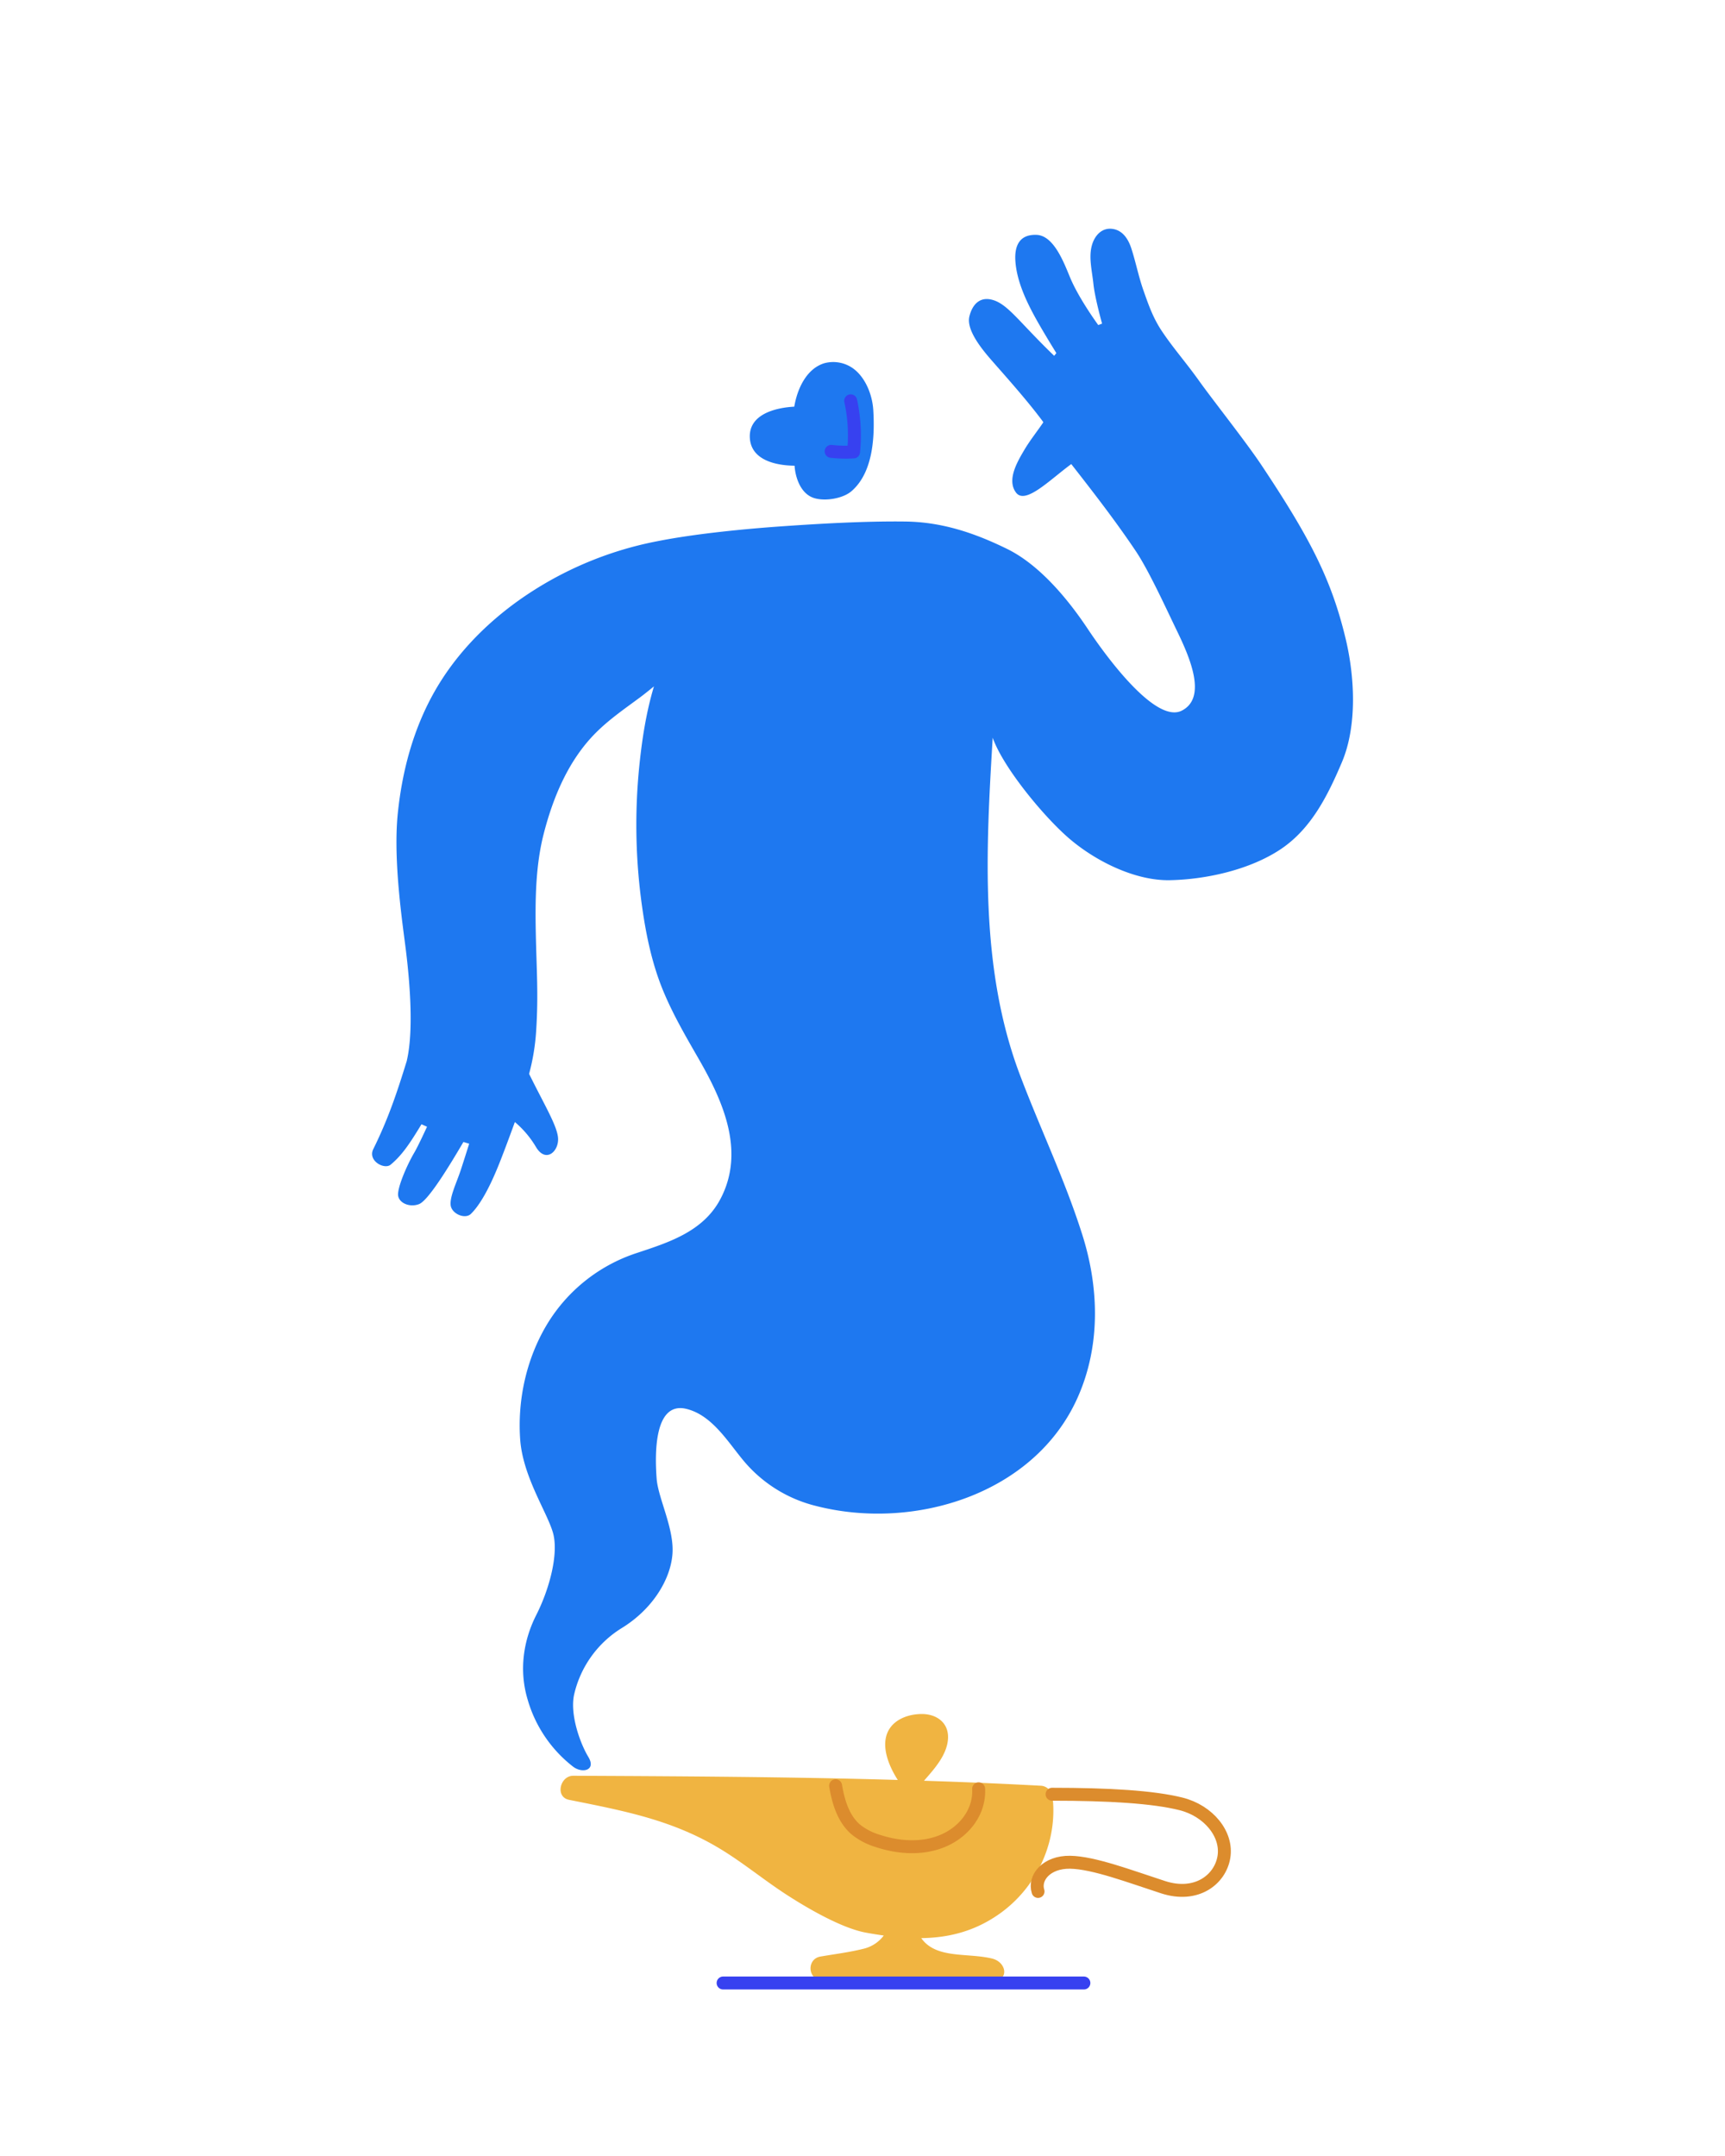 <svg xmlns="http://www.w3.org/2000/svg" viewBox="0 0 800 1000"><title>jake-genie</title><g id="jake"><g id="genie"><g id="body"><path d="M368.49,216c.37,5.52,2.84,13.21,9.29,15.08,5.23,1.51,13.22.07,17.05-3.21,10.06-8.6,10.92-25.12,10.17-37.66-.39-6.42-3.07-13.85-8.09-18.31a15.81,15.81,0,0,0-14.85-3.36c-8.1,2.64-12.32,11.81-13.7,20.08-8.83.47-21.29,3.58-20.6,14.59C348.39,213.32,359.57,215.92,368.49,216Z" style="fill:#1e78f0"/><path d="M624.08,296.32c-6.5-27.15-16.14-46.21-39.12-80.68-7.17-10.76-22.28-29.78-28.71-38.79s-12.08-15.28-17.42-23.28c-4.06-6.08-6.12-12-8.55-18.9-2.24-6.38-3.52-13-5.6-19.43-1.39-4.28-4-8.52-8.92-9.09s-8.12,3.25-9.34,7.51c-1.62,5.67,0,11.68.69,18.18s4,18.27,4,18.27l-1.78.66c-1.91-2.65-9.48-13.38-13.1-22.17-2.94-7.09-7.57-19.35-15.5-19.66S470.42,114,470.9,121.1c.64,9.31,5.07,18.48,8.67,25.17s10.33,17.5,10.33,17.5l-1,1.27c-15.83-15.27-21.09-23.4-27.9-25.73-6.4-2.18-10.05,1.79-11.43,7.46S454,160.29,458.9,166c5.22,6.07,16.86,18.83,24.84,29.63l.06.34c-2.93,4.31-6.21,8.37-8.86,12.89-3.19,5.42-8.09,13.76-3.76,19.59s15.7-5.93,25.64-13.2c10.32,13.2,20.6,26.47,29.92,40.36,6.12,9.12,14.25,27,19.22,37.26,6,12.41,13.86,30.76,2.12,36.74s-33.64-22.94-43.67-38-23.06-30-37.33-37-29.6-12.48-47.07-12.71c-19.19-.26-41.63,1.11-57.35,2.21S323.2,247.39,305,251a164.93,164.93,0,0,0-64.8,27.74c-15.74,11.31-29.35,25.46-38.89,42.41-9.73,17.31-14.86,36.67-16.85,56.35-2.23,22.17,2.43,52.1,3.83,63.65s3.84,35.85.4,50.7c0,0,0,.06,0,.1-4.59,14.86-8.59,26.89-15.58,41.05-2.66,5.42,5.14,9.63,8.06,7.2,5.49-4.55,9.22-10.38,14.3-18.74l2.57,1.14s-4,8.76-5.87,11.95c-3.6,6.13-8,16.49-7.53,20s5.46,5.61,9.72,3.93,13.8-17.29,20.56-28.81l2.67.81s-2,6.39-3.88,12.14S208.54,555,209,559s6.69,6.69,9.42,4c7.14-7,13.09-23.22,15.07-28.34s5.29-14.24,5.29-14.24a45.68,45.68,0,0,1,9.84,11.67c4.62,7.65,10.82,1.73,10.16-4.56-.6-5.78-6.68-15.75-13.4-29.45A100.66,100.66,0,0,0,248.66,478c1.07-16.64.19-27.84-.16-44.5-.33-15.52-.2-31.79,3.67-46.83,4.35-16.94,11.44-33.92,23.89-46.52,6.28-6.36,13.52-11.32,20.66-16.61,2.2-1.63,4.37-3.41,6.56-5.18-3.65,12.17-5.59,24.93-6.84,37.42A271.5,271.5,0,0,0,298,422.06c1.83,12.57,4.55,25.21,9.36,37,4.59,11.24,10.71,21.71,16.75,32.21,11.05,19.24,21.76,42.76,9.92,65-8.08,15.19-24.35,20.12-39,25a76.28,76.28,0,0,0-41.34,33C244.19,630.09,240,649,241.22,667.3c1.11,17.36,12.45,33.92,15.22,43.59s-1.62,26.14-7.74,38.19-8,25.92-4,39.21a60.56,60.56,0,0,0,21.15,31.18c4.22,3.18,10.77,1.67,7-4.57s-8.55-19.44-6.64-28.71a49.1,49.1,0,0,1,22.19-31.09c14.52-8.93,22.71-22.88,23.48-34.57s-6.69-25.72-7.35-34.68c-.69-9.25-1.88-36.39,14-32.33,11.94,3.05,19.16,15.52,26.59,24.32a63.48,63.48,0,0,0,33.39,20.67c45.25,11.59,101.18-5.31,121.24-50.24,10.79-24.16,10-51.31,2-76.16-8.16-25.56-19.33-48.62-28.78-73.66C454.29,449,457.23,394.31,460.38,342.16c4.7,13.49,23.16,36,35,46.34,12.39,10.8,30.95,20.08,47.21,19.75,17-.35,37.23-4.9,51.45-14.43,14-9.41,21.66-24.65,28.25-40.19C629.51,336.7,628.28,313.88,624.08,296.32Z" style="fill:#1e78f0"/></g><path id="object" d="M488.4,836.18a6.06,6.06,0,0,0-.48-2,5.5,5.5,0,0,0-5.3-5.92q-27-1.45-54.1-2.31c4.67-5.36,10.55-11.78,11.12-19.25S434.56,795,427.53,795s-14.7,3.09-16.57,10.47c-1.67,6.59,1.77,14.49,5.4,20.11-50.15-1.45-100.34-1.71-150.52-1.94-6.12,0-8.52,9.84-1.93,11.16,25.56,5.12,48.06,9.34,70.35,22.9,10.27,6.25,19.52,13.88,29.55,20.47,9.83,6.45,26.33,16.17,37.88,18.25,2.74.5,5.47.94,8.17,1.32a16.46,16.46,0,0,1-9.6,6.19c-6.48,1.61-13.22,2.43-19.8,3.57s-6,11.23,1.52,11.23h78.4c7.78,0,6.55-8.65-.28-10.31-11.39-2.77-26,.27-32.85-9.47,12.83-.18,25.13-3.21,36.8-11.66C480.15,875.65,489.7,856.06,488.4,836.18Z" style="fill:#f0b441"/><g id="object-lines"><path d="M387.53,828.27c1.26,7.49,3.59,15.32,9.35,20.28A29.89,29.89,0,0,0,407,853.84c10,3.31,21.26,4,30.86-.28s16.54-13.36,16-23.88" style="fill:none;stroke:#dc8c2d;stroke-linecap:round;stroke-linejoin:round;stroke-width:6px"/><path d="M487.92,832.21c26.36,0,46.85,1.24,59.75,4.46s21.68,14.16,19.94,24.66-12.75,19-28.17,14-32.22-11.41-43.15-11.58-16.9,7.12-14.88,13.54" style="fill:none;stroke:#dc8c2d;stroke-linecap:round;stroke-linejoin:round;stroke-width:6px"/></g><g id="body-lines"><line x1="502.67" y1="919.76" x2="335.35" y2="919.76" style="fill:none;stroke:#3741f0;stroke-linecap:round;stroke-linejoin:round;stroke-width:6px"/><path d="M394.52,185.9a75.4,75.4,0,0,1,1.34,23.72,60.24,60.24,0,0,1-10.4-.27" style="fill:none;stroke:#3741f0;stroke-linecap:round;stroke-linejoin:round;stroke-width:6px"/></g></g></g></svg>